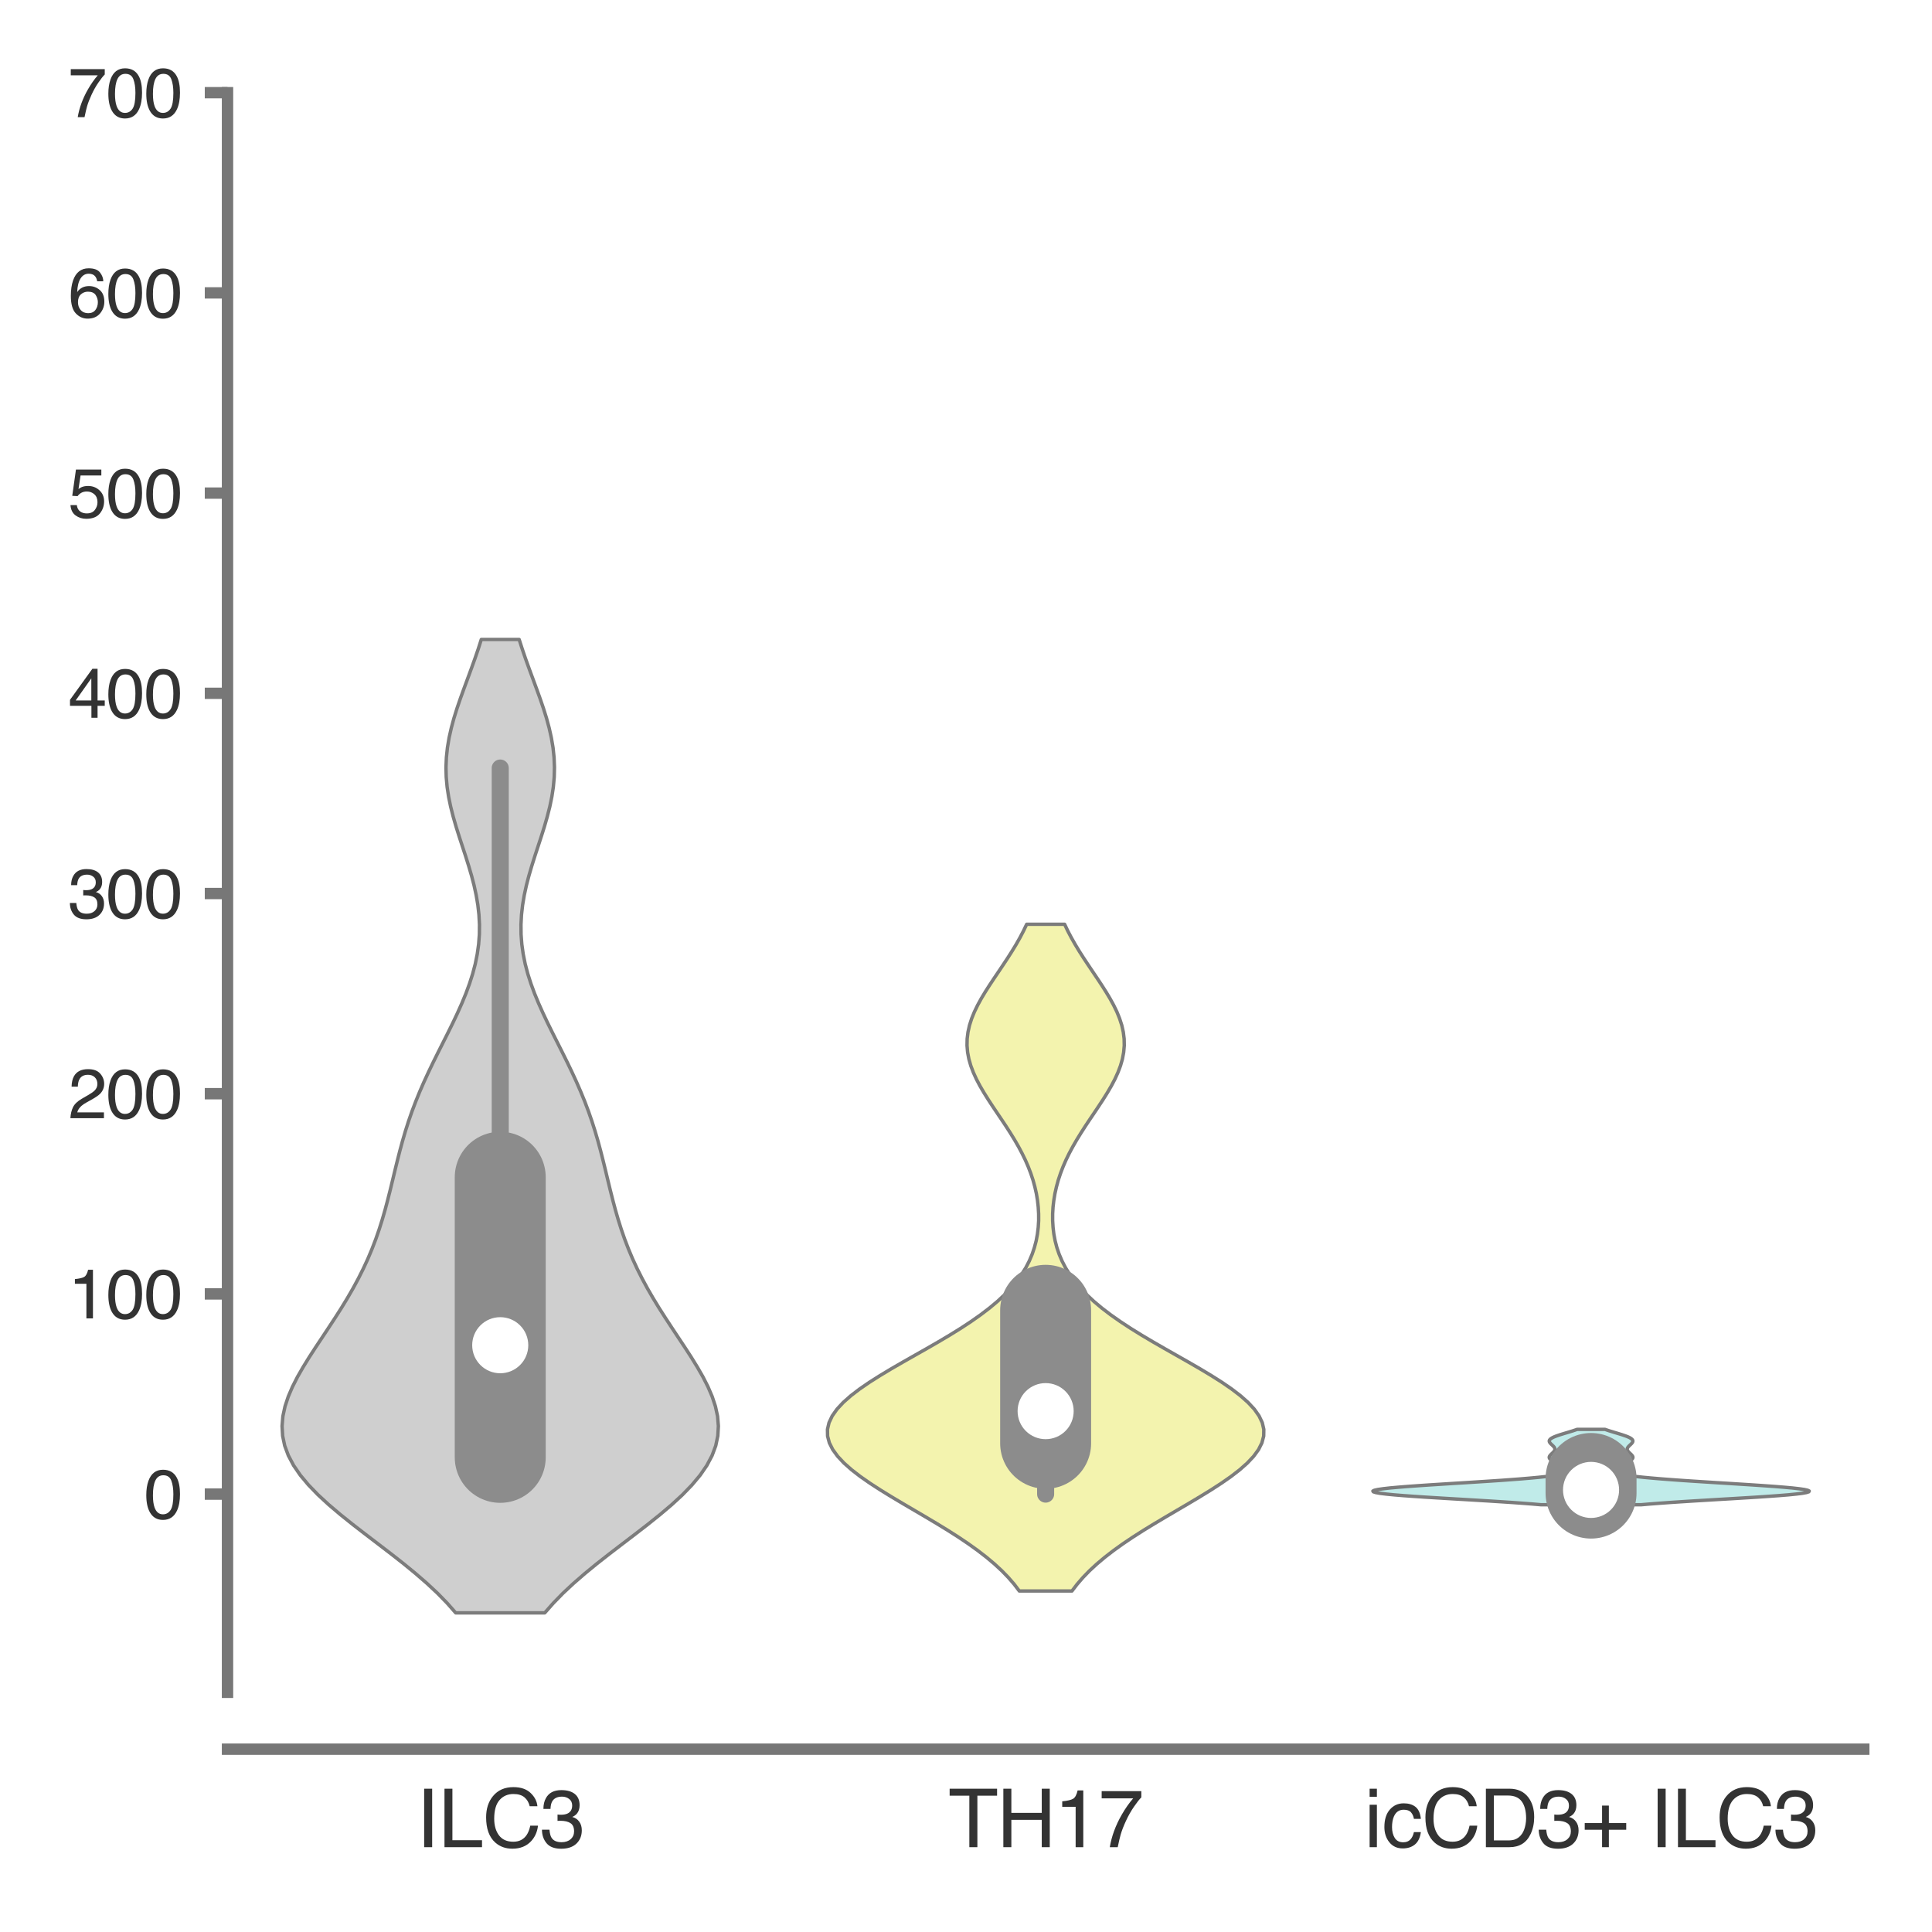 <?xml version="1.0" encoding="utf-8" standalone="no"?>
<!DOCTYPE svg PUBLIC "-//W3C//DTD SVG 1.1//EN"
  "http://www.w3.org/Graphics/SVG/1.1/DTD/svg11.dtd">
<svg xmlns:xlink="http://www.w3.org/1999/xlink" width="84.96pt" height="84.96pt" viewBox="0 0 84.96 84.96" xmlns="http://www.w3.org/2000/svg" version="1.1">
 <defs>
  <style type="text/css">*{stroke-linejoin: round; stroke-linecap: butt}</style>
 </defs>
 <g id="figure_1">
  <g id="patch_1">
   <path d="M 0 84.96 
L 84.96 84.96 
L 84.96 0 
L 0 0 
z
" style="fill: #ffffff"/>
  </g>
  <g id="axes_1">
   <g id="patch_2">
    <path d="M 10.005 74.42 
L 81.96 74.42 
L 81.96 4.076 
L 10.005 4.076 
z
" style="fill: #ffffff"/>
   </g>
   <g id="matplotlib.axis_1">
    <g id="xtick_1">
     <g id="text_1">
      <!-- ILC3 -->
      <g style="fill: #333333" transform="translate(18.301 81.23) scale(0.035 -0.035)">
       <defs>
        <path id="Helvetica-49" d="M 628 4591 
L 1256 4591 
L 1256 0 
L 628 0 
L 628 4591 
z
" transform="scale(0.016)"/>
        <path id="Helvetica-4c" d="M 488 4591 
L 1109 4591 
L 1109 547 
L 3434 547 
L 3434 0 
L 488 0 
L 488 4591 
z
" transform="scale(0.016)"/>
        <path id="Helvetica-43" d="M 2422 4716 
Q 3294 4716 3775 4256 
Q 4256 3797 4309 3213 
L 3703 3213 
Q 3600 3656 3292 3915 
Q 2984 4175 2428 4175 
Q 1750 4175 1333 3698 
Q 916 3222 916 2238 
Q 916 1431 1292 929 
Q 1669 428 2416 428 
Q 3103 428 3463 956 
Q 3653 1234 3747 1688 
L 4353 1688 
Q 4272 963 3816 472 
Q 3269 -119 2341 -119 
Q 1541 -119 997 366 
Q 281 1006 281 2344 
Q 281 3359 819 4009 
Q 1400 4716 2422 4716 
z
M 2297 4716 
L 2297 4716 
z
" transform="scale(0.016)"/>
        <path id="Helvetica-33" d="M 1663 -122 
Q 869 -122 511 314 
Q 153 750 153 1375 
L 741 1375 
Q 778 941 903 744 
Q 1122 391 1694 391 
Q 2138 391 2406 628 
Q 2675 866 2675 1241 
Q 2675 1703 2392 1887 
Q 2109 2072 1606 2072 
Q 1550 2072 1492 2070 
Q 1434 2069 1375 2066 
L 1375 2563 
Q 1463 2553 1522 2550 
Q 1581 2547 1650 2547 
Q 1966 2547 2169 2647 
Q 2525 2822 2525 3272 
Q 2525 3606 2287 3787 
Q 2050 3969 1734 3969 
Q 1172 3969 956 3594 
Q 838 3388 822 3006 
L 266 3006 
Q 266 3506 466 3856 
Q 809 4481 1675 4481 
Q 2359 4481 2734 4176 
Q 3109 3872 3109 3294 
Q 3109 2881 2888 2625 
Q 2750 2466 2531 2375 
Q 2884 2278 3082 2001 
Q 3281 1725 3281 1325 
Q 3281 684 2859 281 
Q 2438 -122 1663 -122 
z
" transform="scale(0.016)"/>
       </defs>
       <use xlink:href="#Helvetica-49"/>
       <use xlink:href="#Helvetica-4c" x="27.783"/>
       <use xlink:href="#Helvetica-43" x="83.398"/>
       <use xlink:href="#Helvetica-33" x="155.615"/>
      </g>
     </g>
    </g>
    <g id="xtick_2">
     <g id="text_2">
      <!-- TH17 -->
      <g style="fill: #333333" transform="translate(41.703 81.23) scale(0.035 -0.035)">
       <defs>
        <path id="Helvetica-54" d="M 3828 4591 
L 3828 4044 
L 2281 4044 
L 2281 0 
L 1650 0 
L 1650 4044 
L 103 4044 
L 103 4591 
L 3828 4591 
z
" transform="scale(0.016)"/>
        <path id="Helvetica-48" d="M 503 4591 
L 1131 4591 
L 1131 2694 
L 3519 2694 
L 3519 4591 
L 4147 4591 
L 4147 0 
L 3519 0 
L 3519 2147 
L 1131 2147 
L 1131 0 
L 503 0 
L 503 4591 
z
" transform="scale(0.016)"/>
        <path id="Helvetica-31" d="M 613 3169 
L 613 3600 
Q 1222 3659 1462 3798 
Q 1703 3938 1822 4456 
L 2266 4456 
L 2266 0 
L 1666 0 
L 1666 3169 
L 613 3169 
z
" transform="scale(0.016)"/>
        <path id="Helvetica-37" d="M 3347 4400 
L 3347 3909 
Q 3131 3700 2773 3181 
Q 2416 2663 2141 2063 
Q 1869 1478 1728 997 
Q 1638 688 1494 0 
L 872 0 
Q 1084 1281 1809 2550 
Q 2238 3294 2709 3834 
L 234 3834 
L 234 4400 
L 3347 4400 
z
" transform="scale(0.016)"/>
       </defs>
       <use xlink:href="#Helvetica-54"/>
       <use xlink:href="#Helvetica-48" x="61.084"/>
       <use xlink:href="#Helvetica-31" x="133.301"/>
       <use xlink:href="#Helvetica-37" x="188.916"/>
      </g>
     </g>
    </g>
    <g id="xtick_3">
     <g id="text_3">
      <!-- icCD3+ ILC3 -->
      <g style="fill: #333333" transform="translate(59.998 81.23) scale(0.035 -0.035)">
       <defs>
        <path id="Helvetica-69" d="M 413 3331 
L 984 3331 
L 984 0 
L 413 0 
L 413 3331 
z
M 413 4591 
L 984 4591 
L 984 3953 
L 413 3953 
L 413 4591 
z
" transform="scale(0.016)"/>
        <path id="Helvetica-63" d="M 1703 3444 
Q 2269 3444 2623 3169 
Q 2978 2894 3050 2222 
L 2503 2222 
Q 2453 2531 2275 2736 
Q 2097 2941 1703 2941 
Q 1166 2941 934 2416 
Q 784 2075 784 1575 
Q 784 1072 996 728 
Q 1209 384 1666 384 
Q 2016 384 2220 598 
Q 2425 813 2503 1184 
L 3050 1184 
Q 2956 519 2581 211 
Q 2206 -97 1622 -97 
Q 966 -97 575 383 
Q 184 863 184 1581 
Q 184 2463 612 2953 
Q 1041 3444 1703 3444 
z
M 1616 3428 
L 1616 3428 
z
" transform="scale(0.016)"/>
        <path id="Helvetica-44" d="M 2250 531 
Q 2566 531 2769 597 
Q 3131 719 3363 1066 
Q 3547 1344 3628 1778 
Q 3675 2038 3675 2259 
Q 3675 3113 3336 3584 
Q 2997 4056 2244 4056 
L 1141 4056 
L 1141 531 
L 2250 531 
z
M 516 4591 
L 2375 4591 
Q 3322 4591 3844 3919 
Q 4309 3313 4309 2366 
Q 4309 1634 4034 1044 
Q 3550 0 2369 0 
L 516 0 
L 516 4591 
z
" transform="scale(0.016)"/>
        <path id="Helvetica-2b" d="M 288 1369 
L 288 1894 
L 1650 1894 
L 1650 3266 
L 2184 3266 
L 2184 1894 
L 3547 1894 
L 3547 1369 
L 2184 1369 
L 2184 0 
L 1650 0 
L 1650 1369 
L 288 1369 
z
" transform="scale(0.016)"/>
        <path id="Helvetica-20" transform="scale(0.016)"/>
       </defs>
       <use xlink:href="#Helvetica-69"/>
       <use xlink:href="#Helvetica-63" x="22.217"/>
       <use xlink:href="#Helvetica-43" x="72.217"/>
       <use xlink:href="#Helvetica-44" x="144.434"/>
       <use xlink:href="#Helvetica-33" x="216.65"/>
       <use xlink:href="#Helvetica-2b" x="272.266"/>
       <use xlink:href="#Helvetica-20" x="330.664"/>
       <use xlink:href="#Helvetica-49" x="358.447"/>
       <use xlink:href="#Helvetica-4c" x="386.23"/>
       <use xlink:href="#Helvetica-43" x="441.846"/>
       <use xlink:href="#Helvetica-33" x="514.062"/>
      </g>
     </g>
    </g>
   </g>
   <g id="matplotlib.axis_2">
    <g id="ytick_1">
     <g id="line2d_1">
      <defs>
       <path id="m3f9356ea00" d="M 0 0 
L -1 0 
" style="stroke: #777777; stroke-width: 0.5"/>
      </defs>
      <g>
       <use xlink:href="#m3f9356ea00" x="10.005" y="65.704" style="fill: #777777; stroke: #777777; stroke-width: 0.5"/>
      </g>
     </g>
     <g id="text_4">
      <!-- 0 -->
      <g style="fill: #333333" transform="translate(6.337 66.78) scale(0.03 -0.03)">
       <defs>
        <path id="Helvetica-30" d="M 1731 4475 
Q 2600 4475 2988 3759 
Q 3288 3206 3288 2244 
Q 3288 1331 3016 734 
Q 2622 -122 1728 -122 
Q 922 -122 528 578 
Q 200 1163 200 2147 
Q 200 2909 397 3456 
Q 766 4475 1731 4475 
z
M 1725 391 
Q 2163 391 2422 778 
Q 2681 1166 2681 2222 
Q 2681 2984 2493 3476 
Q 2306 3969 1766 3969 
Q 1269 3969 1039 3501 
Q 809 3034 809 2125 
Q 809 1441 956 1025 
Q 1181 391 1725 391 
z
" transform="scale(0.016)"/>
       </defs>
       <use xlink:href="#Helvetica-30"/>
      </g>
     </g>
    </g>
    <g id="ytick_2">
     <g id="line2d_2">
      <g>
       <use xlink:href="#m3f9356ea00" x="10.005" y="56.9" style="fill: #777777; stroke: #777777; stroke-width: 0.5"/>
      </g>
     </g>
     <g id="text_5">
      <!-- 100 -->
      <g style="fill: #333333" transform="translate(3 57.976) scale(0.03 -0.03)">
       <use xlink:href="#Helvetica-31"/>
       <use xlink:href="#Helvetica-30" x="55.615"/>
       <use xlink:href="#Helvetica-30" x="111.23"/>
      </g>
     </g>
    </g>
    <g id="ytick_3">
     <g id="line2d_3">
      <g>
       <use xlink:href="#m3f9356ea00" x="10.005" y="48.096" style="fill: #777777; stroke: #777777; stroke-width: 0.5"/>
      </g>
     </g>
     <g id="text_6">
      <!-- 200 -->
      <g style="fill: #333333" transform="translate(3 49.172) scale(0.03 -0.03)">
       <defs>
        <path id="Helvetica-32" d="M 200 0 
Q 231 578 439 1006 
Q 647 1434 1250 1784 
L 1850 2131 
Q 2253 2366 2416 2531 
Q 2672 2791 2672 3125 
Q 2672 3516 2437 3745 
Q 2203 3975 1813 3975 
Q 1234 3975 1013 3538 
Q 894 3303 881 2888 
L 309 2888 
Q 319 3472 525 3841 
Q 891 4491 1816 4491 
Q 2584 4491 2939 4075 
Q 3294 3659 3294 3150 
Q 3294 2613 2916 2231 
Q 2697 2009 2131 1694 
L 1703 1456 
Q 1397 1288 1222 1134 
Q 909 863 828 531 
L 3272 531 
L 3272 0 
L 200 0 
z
" transform="scale(0.016)"/>
       </defs>
       <use xlink:href="#Helvetica-32"/>
       <use xlink:href="#Helvetica-30" x="55.615"/>
       <use xlink:href="#Helvetica-30" x="111.23"/>
      </g>
     </g>
    </g>
    <g id="ytick_4">
     <g id="line2d_4">
      <g>
       <use xlink:href="#m3f9356ea00" x="10.005" y="39.292" style="fill: #777777; stroke: #777777; stroke-width: 0.5"/>
      </g>
     </g>
     <g id="text_7">
      <!-- 300 -->
      <g style="fill: #333333" transform="translate(3 40.368) scale(0.03 -0.03)">
       <use xlink:href="#Helvetica-33"/>
       <use xlink:href="#Helvetica-30" x="55.615"/>
       <use xlink:href="#Helvetica-30" x="111.23"/>
      </g>
     </g>
    </g>
    <g id="ytick_5">
     <g id="line2d_5">
      <g>
       <use xlink:href="#m3f9356ea00" x="10.005" y="30.488" style="fill: #777777; stroke: #777777; stroke-width: 0.5"/>
      </g>
     </g>
     <g id="text_8">
      <!-- 400 -->
      <g style="fill: #333333" transform="translate(3 31.564) scale(0.03 -0.03)">
       <defs>
        <path id="Helvetica-34" d="M 2116 1584 
L 2116 3613 
L 681 1584 
L 2116 1584 
z
M 2125 0 
L 2125 1094 
L 163 1094 
L 163 1644 
L 2213 4488 
L 2688 4488 
L 2688 1584 
L 3347 1584 
L 3347 1094 
L 2688 1094 
L 2688 0 
L 2125 0 
z
" transform="scale(0.016)"/>
       </defs>
       <use xlink:href="#Helvetica-34"/>
       <use xlink:href="#Helvetica-30" x="55.615"/>
       <use xlink:href="#Helvetica-30" x="111.23"/>
      </g>
     </g>
    </g>
    <g id="ytick_6">
     <g id="line2d_6">
      <g>
       <use xlink:href="#m3f9356ea00" x="10.005" y="21.684" style="fill: #777777; stroke: #777777; stroke-width: 0.5"/>
      </g>
     </g>
     <g id="text_9">
      <!-- 500 -->
      <g style="fill: #333333" transform="translate(3 22.76) scale(0.03 -0.03)">
       <defs>
        <path id="Helvetica-35" d="M 791 1141 
Q 847 659 1238 475 
Q 1438 381 1700 381 
Q 2200 381 2440 700 
Q 2681 1019 2681 1406 
Q 2681 1875 2395 2131 
Q 2109 2388 1709 2388 
Q 1419 2388 1211 2275 
Q 1003 2163 856 1963 
L 369 1991 
L 709 4400 
L 3034 4400 
L 3034 3856 
L 1131 3856 
L 941 2613 
Q 1097 2731 1238 2791 
Q 1488 2894 1816 2894 
Q 2431 2894 2859 2497 
Q 3288 2100 3288 1491 
Q 3288 856 2895 371 
Q 2503 -113 1644 -113 
Q 1097 -113 676 195 
Q 256 503 206 1141 
L 791 1141 
z
" transform="scale(0.016)"/>
       </defs>
       <use xlink:href="#Helvetica-35"/>
       <use xlink:href="#Helvetica-30" x="55.615"/>
       <use xlink:href="#Helvetica-30" x="111.23"/>
      </g>
     </g>
    </g>
    <g id="ytick_7">
     <g id="line2d_7">
      <g>
       <use xlink:href="#m3f9356ea00" x="10.005" y="12.88" style="fill: #777777; stroke: #777777; stroke-width: 0.5"/>
      </g>
     </g>
     <g id="text_10">
      <!-- 600 -->
      <g style="fill: #333333" transform="translate(3 13.956) scale(0.03 -0.03)">
       <defs>
        <path id="Helvetica-36" d="M 1872 4494 
Q 2622 4494 2917 4105 
Q 3213 3716 3213 3303 
L 2656 3303 
Q 2606 3569 2497 3719 
Q 2294 4000 1881 4000 
Q 1409 4000 1131 3564 
Q 853 3128 822 2316 
Q 1016 2600 1309 2741 
Q 1578 2866 1909 2866 
Q 2472 2866 2890 2506 
Q 3309 2147 3309 1434 
Q 3309 825 2912 354 
Q 2516 -116 1781 -116 
Q 1153 -116 697 361 
Q 241 838 241 1966 
Q 241 2800 444 3381 
Q 834 4494 1872 4494 
z
M 1831 384 
Q 2275 384 2495 682 
Q 2716 981 2716 1388 
Q 2716 1731 2519 2042 
Q 2322 2353 1803 2353 
Q 1441 2353 1167 2112 
Q 894 1872 894 1388 
Q 894 963 1142 673 
Q 1391 384 1831 384 
z
" transform="scale(0.016)"/>
       </defs>
       <use xlink:href="#Helvetica-36"/>
       <use xlink:href="#Helvetica-30" x="55.615"/>
       <use xlink:href="#Helvetica-30" x="111.23"/>
      </g>
     </g>
    </g>
    <g id="ytick_8">
     <g id="line2d_8">
      <g>
       <use xlink:href="#m3f9356ea00" x="10.005" y="4.076" style="fill: #777777; stroke: #777777; stroke-width: 0.5"/>
      </g>
     </g>
     <g id="text_11">
      <!-- 700 -->
      <g style="fill: #333333" transform="translate(3 5.152) scale(0.03 -0.03)">
       <use xlink:href="#Helvetica-37"/>
       <use xlink:href="#Helvetica-30" x="55.615"/>
       <use xlink:href="#Helvetica-30" x="111.23"/>
      </g>
     </g>
    </g>
   </g>
   <g id="PolyCollection_1">
    <defs>
     <path id="mfbc0721dce" d="M 23.955 -14.034 
L 20.04 -14.034 
L 19.66 -14.466 
L 19.237 -14.899 
L 18.774 -15.331 
L 18.276 -15.763 
L 17.748 -16.196 
L 17.197 -16.628 
L 16.633 -17.06 
L 16.066 -17.493 
L 15.507 -17.925 
L 14.967 -18.358 
L 14.457 -18.79 
L 13.988 -19.222 
L 13.569 -19.655 
L 13.207 -20.087 
L 12.91 -20.519 
L 12.681 -20.952 
L 12.52 -21.384 
L 12.429 -21.817 
L 12.404 -22.249 
L 12.44 -22.681 
L 12.534 -23.114 
L 12.677 -23.546 
L 12.862 -23.978 
L 13.082 -24.411 
L 13.33 -24.843 
L 13.597 -25.276 
L 13.877 -25.708 
L 14.164 -26.14 
L 14.451 -26.573 
L 14.734 -27.005 
L 15.01 -27.437 
L 15.274 -27.87 
L 15.524 -28.302 
L 15.758 -28.735 
L 15.975 -29.167 
L 16.175 -29.599 
L 16.357 -30.032 
L 16.523 -30.464 
L 16.673 -30.896 
L 16.81 -31.329 
L 16.935 -31.761 
L 17.05 -32.194 
L 17.159 -32.626 
L 17.264 -33.058 
L 17.368 -33.491 
L 17.474 -33.923 
L 17.584 -34.355 
L 17.702 -34.788 
L 17.828 -35.22 
L 17.966 -35.653 
L 18.116 -36.085 
L 18.28 -36.517 
L 18.456 -36.95 
L 18.644 -37.382 
L 18.843 -37.814 
L 19.051 -38.247 
L 19.265 -38.679 
L 19.483 -39.112 
L 19.7 -39.544 
L 19.913 -39.976 
L 20.118 -40.409 
L 20.311 -40.841 
L 20.489 -41.273 
L 20.648 -41.706 
L 20.786 -42.138 
L 20.9 -42.571 
L 20.987 -43.003 
L 21.048 -43.435 
L 21.081 -43.868 
L 21.085 -44.3 
L 21.062 -44.732 
L 21.013 -45.165 
L 20.94 -45.597 
L 20.846 -46.03 
L 20.733 -46.462 
L 20.606 -46.894 
L 20.47 -47.327 
L 20.328 -47.759 
L 20.187 -48.191 
L 20.051 -48.624 
L 19.927 -49.056 
L 19.817 -49.489 
L 19.728 -49.921 
L 19.662 -50.353 
L 19.623 -50.786 
L 19.612 -51.218 
L 19.63 -51.65 
L 19.676 -52.083 
L 19.749 -52.515 
L 19.846 -52.948 
L 19.963 -53.38 
L 20.098 -53.812 
L 20.246 -54.245 
L 20.402 -54.677 
L 20.562 -55.109 
L 20.721 -55.542 
L 20.877 -55.974 
L 21.026 -56.406 
L 21.165 -56.839 
L 22.83 -56.839 
L 22.83 -56.839 
L 22.97 -56.406 
L 23.118 -55.974 
L 23.274 -55.542 
L 23.434 -55.109 
L 23.593 -54.677 
L 23.749 -54.245 
L 23.897 -53.812 
L 24.032 -53.38 
L 24.149 -52.948 
L 24.246 -52.515 
L 24.319 -52.083 
L 24.365 -51.65 
L 24.383 -51.218 
L 24.372 -50.786 
L 24.333 -50.353 
L 24.267 -49.921 
L 24.178 -49.489 
L 24.068 -49.056 
L 23.944 -48.624 
L 23.808 -48.191 
L 23.667 -47.759 
L 23.525 -47.327 
L 23.389 -46.894 
L 23.262 -46.462 
L 23.149 -46.03 
L 23.055 -45.597 
L 22.982 -45.165 
L 22.933 -44.732 
L 22.91 -44.3 
L 22.914 -43.868 
L 22.947 -43.435 
L 23.008 -43.003 
L 23.095 -42.571 
L 23.209 -42.138 
L 23.347 -41.706 
L 23.506 -41.273 
L 23.684 -40.841 
L 23.877 -40.409 
L 24.082 -39.976 
L 24.295 -39.544 
L 24.512 -39.112 
L 24.73 -38.679 
L 24.944 -38.247 
L 25.152 -37.814 
L 25.351 -37.382 
L 25.539 -36.95 
L 25.716 -36.517 
L 25.879 -36.085 
L 26.029 -35.653 
L 26.167 -35.22 
L 26.294 -34.788 
L 26.411 -34.355 
L 26.521 -33.923 
L 26.627 -33.491 
L 26.731 -33.058 
L 26.836 -32.626 
L 26.945 -32.194 
L 27.06 -31.761 
L 27.185 -31.329 
L 27.322 -30.896 
L 27.472 -30.464 
L 27.638 -30.032 
L 27.82 -29.599 
L 28.02 -29.167 
L 28.237 -28.735 
L 28.471 -28.302 
L 28.721 -27.87 
L 28.985 -27.437 
L 29.261 -27.005 
L 29.544 -26.573 
L 29.831 -26.14 
L 30.118 -25.708 
L 30.398 -25.276 
L 30.665 -24.843 
L 30.913 -24.411 
L 31.133 -23.978 
L 31.318 -23.546 
L 31.461 -23.114 
L 31.555 -22.681 
L 31.591 -22.249 
L 31.566 -21.817 
L 31.475 -21.384 
L 31.314 -20.952 
L 31.085 -20.519 
L 30.788 -20.087 
L 30.426 -19.655 
L 30.007 -19.222 
L 29.538 -18.79 
L 29.028 -18.358 
L 28.488 -17.925 
L 27.929 -17.493 
L 27.362 -17.06 
L 26.798 -16.628 
L 26.247 -16.196 
L 25.719 -15.763 
L 25.221 -15.331 
L 24.758 -14.899 
L 24.336 -14.466 
L 23.955 -14.034 
z
" style="stroke: #7c7c7c; stroke-width: 0.15"/>
    </defs>
    <g clip-path="url(#p7b2ee258fb)">
     <use xlink:href="#mfbc0721dce" x="0" y="84.96" style="fill: #cfcfcf; stroke: #7c7c7c; stroke-width: 0.15"/>
    </g>
   </g>
   <g id="PolyCollection_2">
    <defs>
     <path id="m9595311a95" d="M 47.14 -14.996 
L 44.824 -14.996 
L 44.599 -15.292 
L 44.343 -15.588 
L 44.056 -15.884 
L 43.736 -16.18 
L 43.384 -16.476 
L 43.001 -16.772 
L 42.587 -17.069 
L 42.147 -17.365 
L 41.683 -17.661 
L 41.199 -17.957 
L 40.702 -18.253 
L 40.198 -18.549 
L 39.693 -18.845 
L 39.195 -19.142 
L 38.714 -19.438 
L 38.257 -19.734 
L 37.832 -20.03 
L 37.449 -20.326 
L 37.114 -20.622 
L 36.836 -20.919 
L 36.62 -21.215 
L 36.471 -21.511 
L 36.393 -21.807 
L 36.388 -22.103 
L 36.457 -22.399 
L 36.597 -22.695 
L 36.807 -22.992 
L 37.082 -23.288 
L 37.417 -23.584 
L 37.804 -23.88 
L 38.235 -24.176 
L 38.703 -24.472 
L 39.197 -24.769 
L 39.71 -25.065 
L 40.231 -25.361 
L 40.753 -25.657 
L 41.267 -25.953 
L 41.766 -26.249 
L 42.244 -26.545 
L 42.696 -26.842 
L 43.117 -27.138 
L 43.506 -27.434 
L 43.861 -27.73 
L 44.179 -28.026 
L 44.462 -28.322 
L 44.711 -28.618 
L 44.925 -28.915 
L 45.109 -29.211 
L 45.262 -29.507 
L 45.388 -29.803 
L 45.488 -30.099 
L 45.566 -30.395 
L 45.621 -30.692 
L 45.657 -30.988 
L 45.675 -31.284 
L 45.674 -31.58 
L 45.657 -31.876 
L 45.624 -32.172 
L 45.575 -32.468 
L 45.509 -32.765 
L 45.428 -33.061 
L 45.33 -33.357 
L 45.217 -33.653 
L 45.088 -33.949 
L 44.943 -34.245 
L 44.785 -34.542 
L 44.614 -34.838 
L 44.432 -35.134 
L 44.242 -35.43 
L 44.045 -35.726 
L 43.845 -36.022 
L 43.646 -36.318 
L 43.452 -36.615 
L 43.267 -36.911 
L 43.094 -37.207 
L 42.938 -37.503 
L 42.803 -37.799 
L 42.691 -38.095 
L 42.606 -38.391 
L 42.55 -38.688 
L 42.525 -38.984 
L 42.531 -39.28 
L 42.568 -39.576 
L 42.634 -39.872 
L 42.729 -40.168 
L 42.85 -40.465 
L 42.994 -40.761 
L 43.156 -41.057 
L 43.334 -41.353 
L 43.524 -41.649 
L 43.72 -41.945 
L 43.92 -42.241 
L 44.119 -42.538 
L 44.315 -42.834 
L 44.503 -43.13 
L 44.683 -43.426 
L 44.851 -43.722 
L 45.006 -44.018 
L 45.148 -44.315 
L 46.817 -44.315 
L 46.817 -44.315 
L 46.958 -44.018 
L 47.114 -43.722 
L 47.282 -43.426 
L 47.461 -43.13 
L 47.65 -42.834 
L 47.846 -42.538 
L 48.045 -42.241 
L 48.245 -41.945 
L 48.441 -41.649 
L 48.63 -41.353 
L 48.808 -41.057 
L 48.971 -40.761 
L 49.115 -40.465 
L 49.235 -40.168 
L 49.331 -39.872 
L 49.397 -39.576 
L 49.434 -39.28 
L 49.44 -38.984 
L 49.414 -38.688 
L 49.359 -38.391 
L 49.274 -38.095 
L 49.162 -37.799 
L 49.027 -37.503 
L 48.871 -37.207 
L 48.698 -36.911 
L 48.513 -36.615 
L 48.318 -36.318 
L 48.12 -36.022 
L 47.92 -35.726 
L 47.723 -35.43 
L 47.533 -35.134 
L 47.351 -34.838 
L 47.18 -34.542 
L 47.021 -34.245 
L 46.877 -33.949 
L 46.748 -33.653 
L 46.635 -33.357 
L 46.537 -33.061 
L 46.456 -32.765 
L 46.39 -32.468 
L 46.341 -32.172 
L 46.307 -31.876 
L 46.29 -31.58 
L 46.29 -31.284 
L 46.308 -30.988 
L 46.343 -30.692 
L 46.399 -30.395 
L 46.476 -30.099 
L 46.577 -29.803 
L 46.703 -29.507 
L 46.856 -29.211 
L 47.039 -28.915 
L 47.254 -28.618 
L 47.503 -28.322 
L 47.786 -28.026 
L 48.104 -27.73 
L 48.458 -27.434 
L 48.847 -27.138 
L 49.269 -26.842 
L 49.721 -26.545 
L 50.199 -26.249 
L 50.698 -25.953 
L 51.212 -25.657 
L 51.734 -25.361 
L 52.255 -25.065 
L 52.767 -24.769 
L 53.262 -24.472 
L 53.73 -24.176 
L 54.161 -23.88 
L 54.548 -23.584 
L 54.882 -23.288 
L 55.158 -22.992 
L 55.367 -22.695 
L 55.508 -22.399 
L 55.576 -22.103 
L 55.571 -21.807 
L 55.493 -21.511 
L 55.345 -21.215 
L 55.129 -20.919 
L 54.85 -20.622 
L 54.516 -20.326 
L 54.133 -20.03 
L 53.708 -19.734 
L 53.251 -19.438 
L 52.769 -19.142 
L 52.272 -18.845 
L 51.767 -18.549 
L 51.263 -18.253 
L 50.766 -17.957 
L 50.282 -17.661 
L 49.818 -17.365 
L 49.378 -17.069 
L 48.964 -16.772 
L 48.581 -16.476 
L 48.229 -16.18 
L 47.909 -15.884 
L 47.622 -15.588 
L 47.366 -15.292 
L 47.14 -14.996 
z
" style="stroke: #7c7c7c; stroke-width: 0.15"/>
    </defs>
    <g clip-path="url(#p7b2ee258fb)">
     <use xlink:href="#m9595311a95" x="0" y="84.96" style="fill: #f3f3ae; stroke: #7c7c7c; stroke-width: 0.15"/>
    </g>
   </g>
   <g id="PolyCollection_3">
    <defs>
     <path id="m6447178d80" d="M 72.173 -18.789 
L 67.761 -18.789 
L 67.368 -18.823 
L 66.935 -18.856 
L 66.465 -18.89 
L 65.962 -18.923 
L 65.431 -18.957 
L 64.88 -18.99 
L 64.317 -19.024 
L 63.753 -19.057 
L 63.197 -19.091 
L 62.662 -19.124 
L 62.159 -19.158 
L 61.7 -19.191 
L 61.295 -19.224 
L 60.955 -19.258 
L 60.687 -19.291 
L 60.498 -19.325 
L 60.393 -19.358 
L 60.373 -19.392 
L 60.439 -19.425 
L 60.589 -19.459 
L 60.817 -19.492 
L 61.117 -19.526 
L 61.482 -19.559 
L 61.902 -19.593 
L 62.366 -19.626 
L 62.865 -19.66 
L 63.387 -19.693 
L 63.921 -19.727 
L 64.459 -19.76 
L 64.989 -19.794 
L 65.505 -19.827 
L 65.999 -19.86 
L 66.465 -19.894 
L 66.898 -19.927 
L 67.294 -19.961 
L 67.652 -19.994 
L 67.97 -20.028 
L 68.247 -20.061 
L 68.484 -20.095 
L 68.681 -20.128 
L 68.84 -20.162 
L 68.963 -20.195 
L 69.051 -20.229 
L 69.107 -20.262 
L 69.135 -20.296 
L 69.136 -20.329 
L 69.113 -20.363 
L 69.07 -20.396 
L 69.01 -20.43 
L 68.935 -20.463 
L 68.851 -20.497 
L 68.759 -20.53 
L 68.664 -20.563 
L 68.569 -20.597 
L 68.477 -20.63 
L 68.392 -20.664 
L 68.316 -20.697 
L 68.251 -20.731 
L 68.199 -20.764 
L 68.161 -20.798 
L 68.137 -20.831 
L 68.127 -20.865 
L 68.131 -20.898 
L 68.146 -20.932 
L 68.171 -20.965 
L 68.202 -20.999 
L 68.237 -21.032 
L 68.273 -21.066 
L 68.307 -21.099 
L 68.336 -21.133 
L 68.359 -21.166 
L 68.373 -21.199 
L 68.377 -21.233 
L 68.372 -21.266 
L 68.357 -21.3 
L 68.334 -21.333 
L 68.304 -21.367 
L 68.27 -21.4 
L 68.234 -21.434 
L 68.199 -21.467 
L 68.169 -21.501 
L 68.145 -21.534 
L 68.131 -21.568 
L 68.129 -21.601 
L 68.141 -21.635 
L 68.167 -21.668 
L 68.208 -21.702 
L 68.264 -21.735 
L 68.334 -21.769 
L 68.416 -21.802 
L 68.508 -21.835 
L 68.609 -21.869 
L 68.716 -21.902 
L 68.827 -21.936 
L 68.938 -21.969 
L 69.049 -22.003 
L 69.156 -22.036 
L 69.259 -22.07 
L 69.355 -22.103 
L 70.58 -22.103 
L 70.58 -22.103 
L 70.676 -22.07 
L 70.778 -22.036 
L 70.886 -22.003 
L 70.996 -21.969 
L 71.108 -21.936 
L 71.218 -21.902 
L 71.325 -21.869 
L 71.426 -21.835 
L 71.519 -21.802 
L 71.601 -21.769 
L 71.671 -21.735 
L 71.726 -21.702 
L 71.767 -21.668 
L 71.794 -21.635 
L 71.805 -21.601 
L 71.803 -21.568 
L 71.789 -21.534 
L 71.766 -21.501 
L 71.735 -21.467 
L 71.701 -21.434 
L 71.665 -21.4 
L 71.631 -21.367 
L 71.601 -21.333 
L 71.577 -21.3 
L 71.563 -21.266 
L 71.557 -21.233 
L 71.562 -21.199 
L 71.576 -21.166 
L 71.598 -21.133 
L 71.628 -21.099 
L 71.662 -21.066 
L 71.698 -21.032 
L 71.733 -20.999 
L 71.764 -20.965 
L 71.788 -20.932 
L 71.804 -20.898 
L 71.807 -20.865 
L 71.798 -20.831 
L 71.774 -20.798 
L 71.736 -20.764 
L 71.684 -20.731 
L 71.619 -20.697 
L 71.543 -20.664 
L 71.457 -20.63 
L 71.365 -20.597 
L 71.27 -20.563 
L 71.175 -20.53 
L 71.084 -20.497 
L 70.999 -20.463 
L 70.925 -20.43 
L 70.865 -20.396 
L 70.822 -20.363 
L 70.799 -20.329 
L 70.8 -20.296 
L 70.827 -20.262 
L 70.884 -20.229 
L 70.972 -20.195 
L 71.095 -20.162 
L 71.253 -20.128 
L 71.451 -20.095 
L 71.687 -20.061 
L 71.964 -20.028 
L 72.282 -19.994 
L 72.64 -19.961 
L 73.037 -19.927 
L 73.47 -19.894 
L 73.936 -19.86 
L 74.43 -19.827 
L 74.945 -19.794 
L 75.476 -19.76 
L 76.013 -19.727 
L 76.548 -19.693 
L 77.07 -19.66 
L 77.568 -19.626 
L 78.033 -19.593 
L 78.453 -19.559 
L 78.817 -19.526 
L 79.118 -19.492 
L 79.346 -19.459 
L 79.495 -19.425 
L 79.561 -19.392 
L 79.542 -19.358 
L 79.437 -19.325 
L 79.248 -19.291 
L 78.98 -19.258 
L 78.64 -19.224 
L 78.235 -19.191 
L 77.776 -19.158 
L 77.273 -19.124 
L 76.738 -19.091 
L 76.182 -19.057 
L 75.617 -19.024 
L 75.055 -18.99 
L 74.504 -18.957 
L 73.973 -18.923 
L 73.47 -18.89 
L 73 -18.856 
L 72.567 -18.823 
L 72.173 -18.789 
z
" style="stroke: #7c7c7c; stroke-width: 0.15"/>
    </defs>
    <g clip-path="url(#p7b2ee258fb)">
     <use xlink:href="#m6447178d80" x="0" y="84.96" style="fill: #c0ebe9; stroke: #7c7c7c; stroke-width: 0.15"/>
    </g>
   </g>
   <g id="line2d_9">
    <path d="M 21.998 65.274 
L 21.998 33.774 
" clip-path="url(#p7b2ee258fb)" style="fill: none; stroke: #8c8c8c; stroke-width: 0.75; stroke-linecap: round"/>
   </g>
   <g id="line2d_10">
    <path d="M 21.998 64.087 
L 21.998 51.769 
" clip-path="url(#p7b2ee258fb)" style="fill: none; stroke: #8c8c8c; stroke-width: 4; stroke-linecap: round"/>
   </g>
   <g id="line2d_11">
    <path d="M 21.998 59.156 
" clip-path="url(#p7b2ee258fb)" style="fill: none; stroke: #7c7c7c; stroke-width: 1.2; stroke-linecap: round"/>
    <defs>
     <path id="me973b76676" d="M 0 0.833 
C 0.221 0.833 0.433 0.746 0.589 0.589 
C 0.746 0.433 0.833 0.221 0.833 0 
C 0.833 -0.221 0.746 -0.433 0.589 -0.589 
C 0.433 -0.746 0.221 -0.833 0 -0.833 
C -0.221 -0.833 -0.433 -0.746 -0.589 -0.589 
C -0.746 -0.433 -0.833 -0.221 -0.833 0 
C -0.833 0.221 -0.746 0.433 -0.589 0.589 
C -0.433 0.746 -0.221 0.833 0 0.833 
z
" style="stroke: #ffffff; stroke-width: 0.8"/>
    </defs>
    <g clip-path="url(#p7b2ee258fb)">
     <use xlink:href="#me973b76676" x="21.998" y="59.156" style="fill: #ffffff; stroke: #ffffff; stroke-width: 0.8"/>
    </g>
   </g>
   <g id="line2d_12">
    <path d="M 45.982 65.704 
L 45.982 57.621 
" clip-path="url(#p7b2ee258fb)" style="fill: none; stroke: #8c8c8c; stroke-width: 0.75; stroke-linecap: round"/>
   </g>
   <g id="line2d_13">
    <path d="M 45.982 63.469 
L 45.982 57.621 
" clip-path="url(#p7b2ee258fb)" style="fill: none; stroke: #8c8c8c; stroke-width: 4; stroke-linecap: round"/>
   </g>
   <g id="line2d_14">
    <path d="M 45.982 62.055 
" clip-path="url(#p7b2ee258fb)" style="fill: none; stroke: #7c7c7c; stroke-width: 1.2; stroke-linecap: round"/>
    <g clip-path="url(#p7b2ee258fb)">
     <use xlink:href="#me973b76676" x="45.982" y="62.055" style="fill: #ffffff; stroke: #ffffff; stroke-width: 0.8"/>
    </g>
   </g>
   <g id="line2d_15">
    <path d="M 69.967 65.704 
L 69.967 64.133 
" clip-path="url(#p7b2ee258fb)" style="fill: none; stroke: #8c8c8c; stroke-width: 0.75; stroke-linecap: round"/>
   </g>
   <g id="line2d_16">
    <path d="M 69.967 65.659 
L 69.967 65.017 
" clip-path="url(#p7b2ee258fb)" style="fill: none; stroke: #8c8c8c; stroke-width: 4; stroke-linecap: round"/>
   </g>
   <g id="line2d_17">
    <path d="M 69.967 65.519 
" clip-path="url(#p7b2ee258fb)" style="fill: none; stroke: #7c7c7c; stroke-width: 1.2; stroke-linecap: round"/>
    <g clip-path="url(#p7b2ee258fb)">
     <use xlink:href="#me973b76676" x="69.967" y="65.519" style="fill: #ffffff; stroke: #ffffff; stroke-width: 0.8"/>
    </g>
   </g>
   <g id="patch_3">
    <path d="M 10.005 74.42 
L 10.005 4.076 
" style="fill: none; stroke: #777777; stroke-width: 0.5; stroke-linejoin: miter; stroke-linecap: square"/>
   </g>
   <g id="patch_4">
    <path d="M 10.005 76.92 
L 81.96 76.92 
" style="fill: none; stroke: #777777; stroke-width: 0.5; stroke-linejoin: miter; stroke-linecap: square"/>
   </g>
  </g>
 </g>
 <defs>
  <clipPath id="p7b2ee258fb">
   <rect x="10.005" y="4.076" width="71.955" height="70.343"/>
  </clipPath>
 </defs>
</svg>
